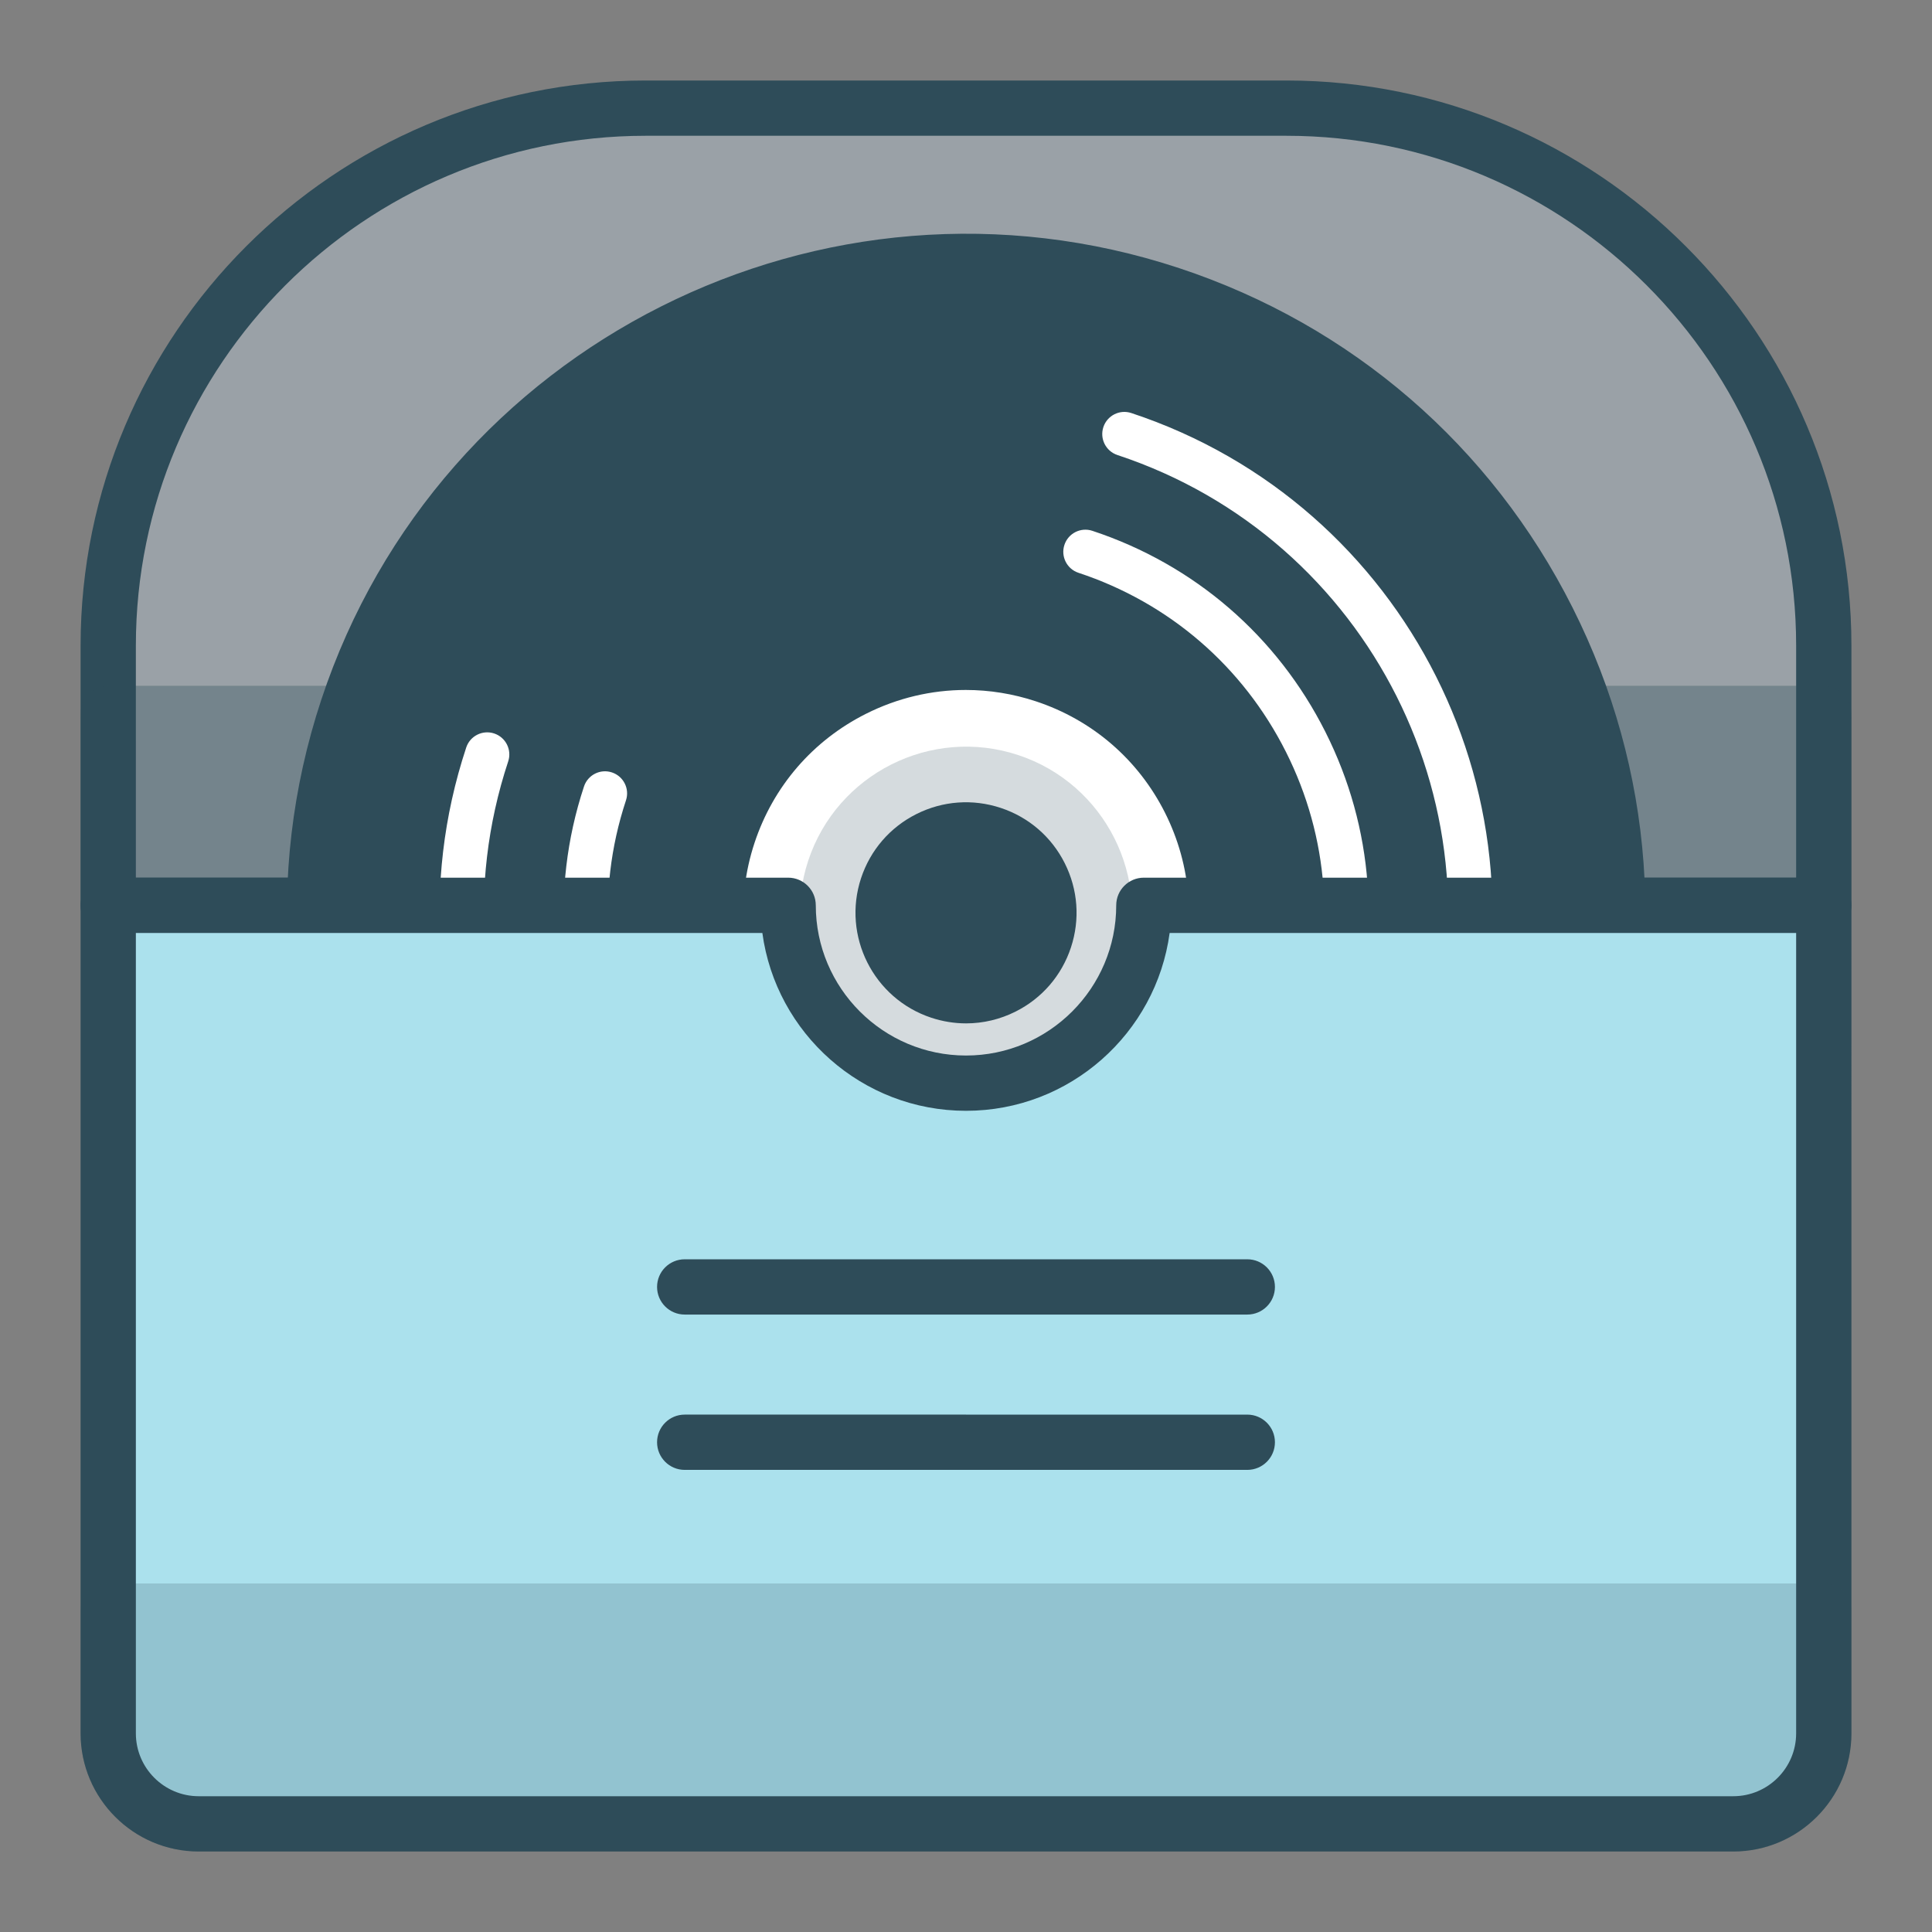 <?xml version="1.0" encoding="utf-8"?>
<!-- Generator: Adobe Illustrator 19.1.1, SVG Export Plug-In . SVG Version: 6.00 Build 0)  -->
<svg version="1.1" id="Layer_1" xmlns="http://www.w3.org/2000/svg" xmlns:xlink="http://www.w3.org/1999/xlink" x="0px" y="0px"
	 viewBox="0 0 1200 1200" enable-background="new 0 0 1200 1200" xml:space="preserve">
<rect x="0" y="0" width="1200" height="1200" fill="#808080" stroke="none"/>
<g>
	<g>
		<path fill="#9AA1A7" d="M775.629,67.166H600.001H424.373c-98.625,0-187.914,39.976-252.546,104.608S67.219,325.695,67.219,424.32
			v68.992v68.992h532.782h532.782v-68.992V424.32c0-98.625-39.976-187.914-104.608-252.546S874.254,67.166,775.629,67.166z"/>
		<path fill="#2E4C59" d="M1132.785,579.472H600.003H67.222c-4.741,0-9.033-1.921-12.139-5.028
			c-3.106-3.106-5.028-7.398-5.028-12.139v-80.652v-80.652c0-96.771,39.365-184.521,102.922-248.079S304.285,50,401.056,50h198.947
			h198.947c96.771,0,184.521,39.365,248.079,102.922c63.557,63.557,102.922,151.308,102.922,248.079v80.652v80.652
			c0,4.741-1.921,9.033-5.028,12.139S1137.526,579.472,1132.785,579.472z M84.389,545.138h515.614h515.614V473.07v-72.069
			c0-87.306-35.514-166.473-92.854-223.813c-57.34-57.34-136.507-92.854-223.813-92.854H600.003H401.056
			c-87.306,0-166.473,35.514-223.813,92.854S84.389,313.695,84.389,401.001v72.069V545.138z"/>
	</g>
	<g opacity="0.35">
		<path fill="#2E4C59" d="M67.325,443.108c-0.008,0.586-0.035,1.169-0.059,1.752c-0.024,0.583-0.047,1.167-0.047,1.755v57.845
			v57.845h532.782h532.782v-57.845v-57.845c0-0.588-0.022-1.172-0.047-1.755s-0.051-1.166-0.059-1.752H600.001H67.325z"/>
		<path fill="#2E4C59" d="M1132.785,579.472H600H67.215c-4.741,0-9.033-1.921-12.139-5.028s-5.028-7.398-5.028-12.139v-57.846
			v-57.846c0-0.441,0.008-0.88,0.022-1.319c0.013-0.438,0.032-0.876,0.052-1.313l0.017-0.535l0.017-0.535
			c0.054-4.702,1.995-8.946,5.098-12.013c3.103-3.067,7.368-4.959,12.069-4.959H600h532.677c4.701,0,8.966,1.892,12.069,4.959
			c3.103,3.067,5.044,7.311,5.098,12.013l0.017,0.535l0.017,0.535c0.02,0.438,0.039,0.875,0.052,1.313
			c0.013,0.438,0.022,0.878,0.022,1.319v57.846v57.846c0,4.741-1.921,9.033-5.028,12.139S1137.526,579.472,1132.785,579.472z
			 M84.382,545.138H600h515.618v-42.433v-42.433H600H84.382v42.433V545.138z"/>
	</g>
	<g>
		<g>
			<path fill="#2E4C59" d="M984.118,694.017c-35.084,106.071-109.84,187.88-202.342,234.4
				c-92.503,46.52-202.753,57.752-308.824,22.668s-187.88-109.84-234.4-202.343S180.8,545.99,215.883,439.919
				s109.84-187.88,202.342-234.4s202.753-57.752,308.824-22.668s187.88,109.84,234.4,202.343
				C1007.97,477.696,1019.202,587.945,984.118,694.017z"/>
			<path fill="#2E4C59" d="M599.681,988.753c-21.904,0-43.983-1.719-66.062-5.25s-44.158-8.873-66.062-16.118
				C357.163,930.868,271.913,852.851,223.39,756.364s-60.319-211.443-23.802-321.837c36.51-110.392,114.521-195.646,211.007-244.172
				s211.444-60.323,321.848-23.801c53.479,17.688,101.911,45.259,143.301,80.988s75.737,79.617,101.044,129.939
				c25.308,50.322,40.059,104.065,44.06,158.598c4.002,54.532-2.746,109.853-20.436,163.33
				c-29.267,88.49-85.209,160.826-155.954,211.039S688.164,988.753,599.681,988.753z M600.292,179.519
				c-81.287,0-159.871,25.801-224.855,71.926S259.068,364.017,232.178,445.309c-33.539,101.407-22.702,207.005,21.871,295.637
				S376.932,901.246,478.34,934.788c101.385,33.534,206.982,22.699,295.62-21.872c88.638-44.571,160.316-122.879,193.862-224.29
				c16.248-49.123,22.444-99.94,18.767-150.033c-3.677-50.093-17.228-99.461-40.474-145.685s-54.798-86.54-92.82-119.361
				s-82.513-58.148-131.636-74.396c-20.114-6.654-40.399-11.562-60.684-14.806C640.691,181.1,620.406,179.519,600.292,179.519z"/>
		</g>
		<path fill="#FFFFFF" d="M897.385,679.066c-0.714,0-1.435-0.056-2.156-0.171c-0.721-0.115-1.442-0.29-2.156-0.526
			c-3.601-1.192-6.379-3.73-7.958-6.87c-1.579-3.14-1.96-6.882-0.766-10.481c25.928-78.396,17.551-160.03-16.907-228.548
			c-34.458-68.518-94.996-123.92-173.39-149.849c-3.601-1.192-6.379-3.73-7.958-6.87s-1.96-6.882-0.766-10.481
			c1.19-3.599,3.727-6.378,6.866-7.959c3.139-1.58,6.881-1.963,10.482-0.769c85.583,28.308,151.673,88.791,189.291,163.593
			c37.618,74.802,46.763,163.922,18.454,249.507c-0.952,2.885-2.769,5.241-5.07,6.876
			C903.051,678.153,900.268,679.066,897.385,679.066z"/>
		<path fill="#FFFFFF" d="M501.636,878.091c-0.714,0-1.435-0.056-2.156-0.171c-0.721-0.115-1.442-0.29-2.156-0.526
			c-85.583-28.308-151.673-88.791-189.291-163.593s-46.763-163.922-18.454-249.507c1.187-3.601,3.725-6.377,6.866-7.956
			c3.141-1.579,6.884-1.96,10.482-0.772c3.601,1.192,6.379,3.73,7.958,6.87s1.96,6.882,0.766,10.481
			c-25.928,78.396-17.551,160.03,16.907,228.548s94.996,123.92,173.39,149.849c3.601,1.192,6.379,3.73,7.958,6.87
			c1.579,3.14,1.96,6.882,0.766,10.481c-0.952,2.885-2.769,5.241-5.07,6.876S504.52,878.091,501.636,878.091z"/>
		<path fill="#FFFFFF" d="M824.231,654.872c-0.714,0-1.435-0.056-2.156-0.171c-0.721-0.115-1.442-0.29-2.156-0.526
			c-3.601-1.192-6.379-3.73-7.958-6.87c-1.579-3.14-1.96-6.882-0.766-10.481c9.328-28.206,12.885-57.385,10.774-86.147
			c-2.112-28.762-9.892-57.109-23.24-83.65c-13.348-26.541-31.464-49.69-53.293-68.535c-21.83-18.845-47.374-33.388-75.578-42.717
			c-3.601-1.192-6.379-3.73-7.958-6.87s-1.96-6.882-0.766-10.481c1.187-3.601,3.723-6.381,6.863-7.962
			c3.14-1.581,6.883-1.962,10.484-0.765c31.688,10.483,60.387,26.821,84.914,47.992c24.526,21.172,44.88,47.178,59.878,76.997
			c14.994,29.819,23.735,61.666,26.107,93.979c2.371,32.314-1.627,65.095-12.112,96.783c-0.952,2.885-2.771,5.241-5.072,6.876
			S827.112,654.872,824.231,654.872z"/>
		<path fill="#FFFFFF" d="M525.837,804.937c-0.714,0-1.435-0.056-2.156-0.171c-0.721-0.115-1.442-0.29-2.156-0.526
			c-65.415-21.638-115.931-67.868-144.685-125.042c-28.754-57.174-35.744-125.292-14.108-190.707
			c1.187-3.599,3.725-6.378,6.866-7.959c3.141-1.58,6.884-1.963,10.482-0.769c3.601,1.192,6.379,3.729,7.958,6.869
			c1.579,3.14,1.96,6.881,0.766,10.482c-19.256,58.226-13.033,118.858,12.561,169.749c25.593,50.89,70.557,92.039,128.784,111.298
			c3.601,1.192,6.379,3.73,7.958,6.87c1.579,3.14,1.96,6.882,0.766,10.481c-0.952,2.885-2.769,5.241-5.07,6.876
			C531.504,804.023,528.721,804.937,525.837,804.937z"/>
		<g>
			<path fill="#FFFFFF" d="M747.651,615.804c-13.486,40.772-42.221,72.219-77.778,90.1c-35.557,17.882-77.935,22.199-118.708,8.713
				c-40.772-13.486-72.219-42.221-90.1-77.778c-17.882-35.557-22.199-77.936-8.713-118.708c13.486-40.772,42.221-72.219,77.778-90.1
				c35.557-17.882,77.935-22.199,118.708-8.713c40.772,13.486,72.219,42.221,90.1,77.778S761.136,575.031,747.651,615.804z"/>
			<path fill="#2E4C59" d="M600.171,739.737c-9.123,0-18.265-0.731-27.355-2.199c-9.09-1.468-18.127-3.674-27.043-6.622
				c-45.2-14.951-80.106-46.894-99.974-86.401c-19.868-39.506-24.7-86.575-9.753-131.775c7.242-21.894,18.531-41.724,33.162-58.671
				c14.63-16.947,32.602-31.01,53.209-41.373c20.6-10.362,42.604-16.403,64.931-18.043c22.328-1.64,44.98,1.122,66.878,8.366
				c21.898,7.242,41.728,18.531,58.676,33.16s31.011,32.599,41.375,53.204c10.36,20.604,16.399,42.608,18.038,64.935
				c1.639,22.328-1.122,44.979-8.361,66.877c-7.242,21.896-18.531,41.727-33.162,58.674c-14.63,16.947-32.602,31.011-53.209,41.373
				c-12.215,6.143-24.924,10.766-37.901,13.854S613.458,739.737,600.171,739.737z M599.863,428.548
				c-10.645,0-21.257,1.244-31.655,3.718c-10.397,2.474-20.58,6.179-30.367,11.101c-16.51,8.302-30.907,19.569-42.627,33.147
				c-11.72,13.578-20.763,29.465-26.563,47.008c-11.98,36.213-8.111,73.923,7.807,105.574s43.884,57.244,80.099,69.222
				c17.542,5.804,35.692,8.018,53.581,6.705c17.889-1.313,35.519-6.153,52.022-14.456c16.51-8.302,30.907-19.569,42.627-33.147
				c11.72-13.578,20.763-29.465,26.563-47.008c5.804-17.542,8.017-35.69,6.704-53.579s-6.151-35.519-14.449-52.027
				c-8.302-16.506-19.571-30.903-33.15-42.623c-13.579-11.72-29.469-20.765-47.011-26.567c-7.138-2.362-14.379-4.129-21.662-5.306
				C614.498,429.134,607.172,428.548,599.863,428.548z"/>
		</g>
		<g opacity="0.2">
			<path fill="#2E4C59" d="M681.692,593.988c-7.461,22.558-23.36,39.957-43.033,49.851c-19.673,9.894-43.12,12.282-65.678,4.821
				c-22.558-7.461-39.957-23.36-49.851-43.033c-9.894-19.673-12.282-43.12-4.821-65.678s23.36-39.957,43.033-49.851
				c19.673-9.894,43.12-12.282,65.678-4.821c22.558,7.461,39.957,23.36,49.851,43.033
				C686.765,547.982,689.154,571.429,681.692,593.988z"/>
			<path fill="#2E4C59" d="M600.104,670.231c-5.455,0-10.92-0.438-16.354-1.316c-5.433-0.878-10.835-2.197-16.163-3.958
				c-27.014-8.935-47.876-28.028-59.751-51.64c-11.875-23.612-14.764-51.745-5.832-78.761c8.942-27.016,28.04-47.875,51.655-59.748
				c23.614-11.873,51.745-14.76,78.753-5.831c27.014,8.935,47.876,28.028,59.751,51.64c11.875,23.612,14.764,51.745,5.832,78.761
				c-4.329,13.086-11.076,24.939-19.821,35.068c-8.744,10.129-19.485,18.535-31.801,24.728c-7.303,3.673-14.9,6.438-22.657,8.284
				S608.044,670.231,600.104,670.231z M600.057,498.084c-14.454,0-28.426,4.588-39.98,12.788
				c-11.554,8.201-20.691,20.015-25.475,34.467c-5.961,18.029-4.034,36.802,3.892,52.56s21.848,28.498,39.877,34.461
				c8.724,2.887,17.759,3.99,26.666,3.337c8.908-0.653,17.689-3.061,25.907-7.197c8.221-4.132,15.39-9.742,21.225-16.502
				c5.835-6.76,10.336-14.67,13.223-23.404c5.965-18.029,4.039-36.802-3.886-52.56s-21.847-28.498-39.876-34.461
				c-3.574-1.182-7.18-2.055-10.786-2.632C607.237,498.365,603.631,498.084,600.057,498.084z"/>
		</g>
		<g>
			<path fill="#2E4C59" d="M648.869,583.131c-4.463,13.494-13.974,23.902-25.742,29.821c-11.768,5.918-25.794,7.347-39.289,2.884
				c-13.495-4.463-23.902-13.974-29.821-25.742c-5.918-11.768-7.347-25.794-2.884-39.289c4.463-13.494,13.974-23.902,25.742-29.821
				c11.768-5.918,25.794-7.347,39.289-2.884c13.495,4.463,23.902,13.974,29.821,25.742
				C651.903,555.61,653.332,569.637,648.869,583.131z"/>
			<path fill="#2E4C59" d="M600.07,635.64c-3.628,0-7.262-0.291-10.876-0.875c-3.614-0.584-7.206-1.461-10.75-2.632
				c-17.965-5.943-31.839-18.64-39.737-34.342c-7.898-15.702-9.819-34.411-3.878-52.377c2.88-8.702,7.368-16.585,13.184-23.322
				c5.816-6.737,12.959-12.328,21.15-16.447c8.191-4.116,16.939-6.514,25.814-7.164c8.875-0.65,17.878,0.447,26.578,3.322
				c8.704,2.878,16.587,7.365,23.323,13.18c6.736,5.815,12.325,12.957,16.443,21.147s6.518,16.935,7.17,25.81
				c0.652,8.875-0.444,17.878-3.321,26.582v-0.002v-0.002c-2.88,8.704-7.368,16.588-13.184,23.325
				c-5.816,6.737-12.959,12.328-21.15,16.447c-4.855,2.441-9.906,4.278-15.064,5.505S605.351,635.64,600.07,635.64z
				 M599.963,532.645c-2.639,0-5.269,0.308-7.847,0.922c-2.578,0.614-5.102,1.532-7.53,2.753c-4.094,2.059-7.663,4.852-10.568,8.219
				c-2.905,3.366-5.147,7.305-6.585,11.654c-2.971,8.981-2.012,18.331,1.935,26.179c3.946,7.848,10.88,14.193,19.859,17.164
				c4.342,1.435,8.84,1.984,13.277,1.66s8.812-1.522,12.909-3.581c4.094-2.059,7.663-4.852,10.568-8.219
				c2.905-3.366,5.147-7.305,6.585-11.654v-0.003v0c1.442-4.349,1.992-8.848,1.666-13.284c-0.325-4.435-1.526-8.807-3.584-12.899
				c-2.059-4.094-4.852-7.664-8.218-10.57c-3.366-2.906-7.306-5.148-11.658-6.587c-1.77-0.585-3.566-1.023-5.372-1.316
				C603.594,532.791,601.777,532.645,599.963,532.645z"/>
		</g>
	</g>
	<g>
		<path fill="#ABE1ED" d="M710.47,562.305c0,30.505-12.364,58.122-32.355,78.114c-19.991,19.991-47.608,32.356-78.114,32.356
			c-30.505,0-58.122-12.365-78.113-32.356c-19.991-19.991-32.356-47.608-32.356-78.114H278.376H67.219V819.46v257.155
			c0,15.525,6.293,29.58,16.467,39.754c10.174,10.174,24.229,16.467,39.754,16.467h476.561h476.561
			c15.525,0,29.58-6.293,39.754-16.467c10.174-10.174,16.467-24.229,16.467-39.754V819.459V562.305H921.626H710.47z"/>
		<path fill="#2E4C59" d="M1076.563,1150H600H123.437c-20.231,0-38.577-8.23-51.864-21.518s-21.517-31.634-21.517-51.867V819.46
			V562.305c0-4.741,1.921-9.033,5.028-12.139c3.106-3.106,7.398-5.028,12.139-5.028h211.155h211.155
			c4.741,0,9.033,1.921,12.139,5.028s5.028,7.398,5.028,12.139c0,25.723,10.464,49.049,27.36,65.943
			c16.895,16.894,40.221,27.358,65.945,27.358s49.048-10.464,65.941-27.358c16.893-16.894,27.356-40.22,27.356-65.943
			c0-4.741,1.921-9.033,5.028-12.139c3.106-3.106,7.398-5.028,12.139-5.028h211.158h211.158c4.741,0,9.033,1.921,12.139,5.028
			s5.028,7.398,5.028,12.139V819.46v257.155c0,20.233-8.23,38.579-21.518,51.867S1096.798,1150,1076.563,1150z M84.389,579.472
			v248.572v248.572c0,10.766,4.379,20.529,11.449,27.6c7.07,7.071,16.832,11.451,27.598,11.451H600h476.563
			c10.766,0,20.53-4.38,27.602-11.451c7.072-7.071,11.453-16.834,11.453-27.6V828.044V579.472H921.053H726.488
			c-4.208,31.145-19.69,58.762-42.189,78.593c-22.5,19.831-52.017,31.875-84.295,31.875c-32.278,0-61.797-12.044-84.298-31.875
			c-22.501-19.831-37.985-47.448-42.193-78.593H278.951H84.389z"/>
	</g>
	<g opacity="0.2">
		<path fill="#2E4C59" d="M67.219,1000.679v37.968v37.968c0,15.525,6.293,29.58,16.467,39.754s24.229,16.467,39.754,16.467H600
			h476.562c15.525,0,29.58-6.293,39.754-16.467c10.174-10.174,16.467-24.229,16.467-39.754v-37.967v-37.967H600.001H67.219z"/>
		<path fill="#2E4C59" d="M1076.563,1150H600H123.437c-20.235,0-38.582-8.23-51.87-21.518s-21.518-31.634-21.518-51.867v-37.968
			v-37.968c0-4.741,1.921-9.033,5.028-12.139s7.398-5.028,12.139-5.028H600h532.785c4.741,0,9.033,1.921,12.139,5.028
			s5.028,7.398,5.028,12.139v37.968v37.968c0,20.233-8.23,38.579-21.518,51.867S1096.798,1150,1076.563,1150z M84.382,1017.846
			v29.385v29.385c0,10.766,4.381,20.529,11.453,27.6c7.072,7.071,16.836,11.451,27.602,11.451H600h476.563
			c10.766,0,20.53-4.38,27.602-11.451c7.072-7.071,11.453-16.834,11.453-27.6v-29.385v-29.385H600H84.382z"/>
	</g>
	<g>
		<g>
			<polyline fill="#2E4C59" points="774.716,799.331 600.001,799.331 425.286,799.331 			"/>
			<path fill="#2E4C59" d="M774.716,816.498H600H425.284c-4.741,0-9.033-1.921-12.139-5.028c-3.106-3.106-5.028-7.398-5.028-12.139
				c0-4.741,1.921-9.033,5.028-12.139c3.106-3.106,7.398-5.028,12.139-5.028H600h174.716c4.741,0,9.033,1.921,12.139,5.028
				s5.028,7.398,5.028,12.139c0,4.741-1.921,9.033-5.028,12.139C783.749,814.577,779.457,816.498,774.716,816.498z"/>
		</g>
		<g>
			<polyline fill="#2E4C59" points="774.716,895.808 600.001,895.808 425.286,895.808 			"/>
			<path fill="#2E4C59" d="M774.716,912.974H600H425.284c-4.741,0-9.033-1.921-12.139-5.028c-3.106-3.106-5.028-7.398-5.028-12.139
				c0-4.741,1.921-9.033,5.028-12.139c3.106-3.107,7.398-5.028,12.139-5.028H600h174.716c4.741,0,9.033,1.921,12.139,5.028
				c3.106,3.106,5.028,7.398,5.028,12.139c0,4.741-1.921,9.033-5.028,12.139S779.457,912.974,774.716,912.974z"/>
		</g>
	</g>
</g>
</svg>

